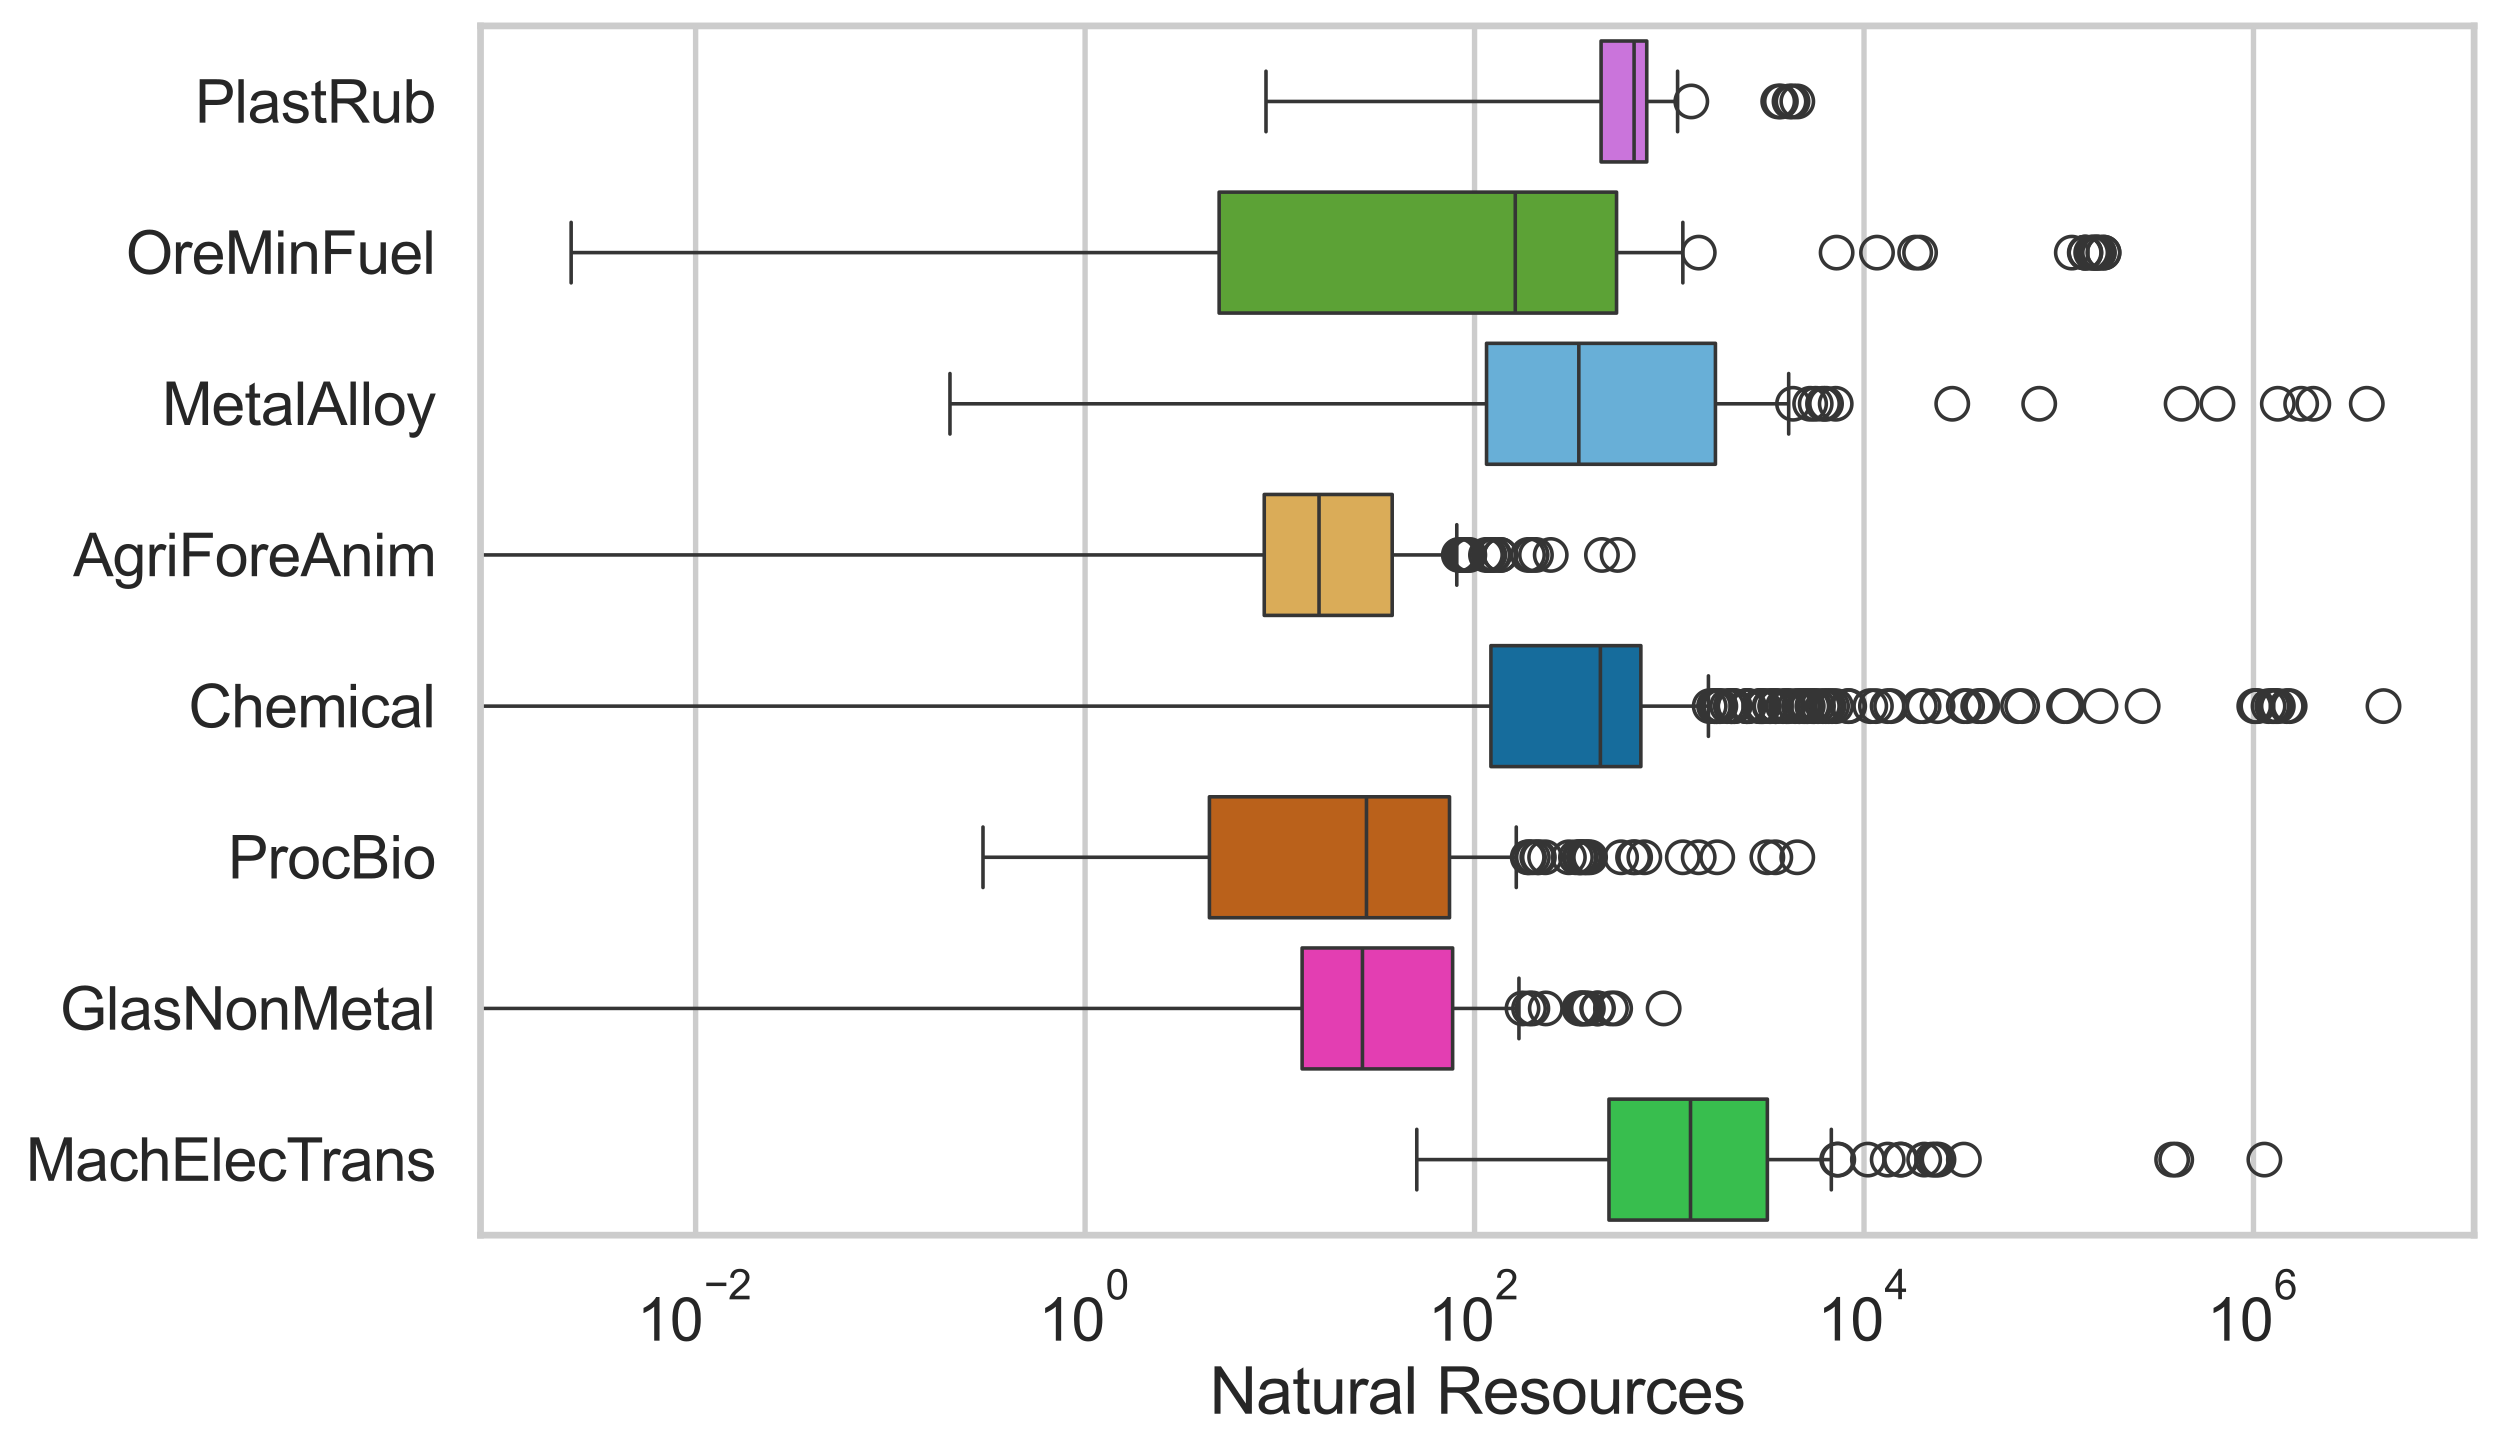 <?xml version="1.0" encoding="utf-8" standalone="no"?>
<!DOCTYPE svg PUBLIC "-//W3C//DTD SVG 1.1//EN"
  "http://www.w3.org/Graphics/SVG/1.1/DTD/svg11.dtd">
<svg xmlns:xlink="http://www.w3.org/1999/xlink" width="695.577pt" height="404.121pt" viewBox="0 0 695.577 404.121" xmlns="http://www.w3.org/2000/svg" version="1.1">
 <defs>
  <style type="text/css">*{stroke-linejoin: round; stroke-linecap: butt}</style>
 </defs>
 <g id="figure_1">
  <g id="patch_1">
   <path d="M 0 404.121 
L 695.577 404.121 
L 695.577 0 
L 0 0 
z
" style="fill: #ffffff"/>
  </g>
  <g id="axes_1">
   <g id="patch_2">
    <path d="M 133.697 343.665 
L 688.377 343.665 
L 688.377 7.2 
L 133.697 7.2 
z
" style="fill: #ffffff"/>
   </g>
   <g id="matplotlib.axis_1">
    <g id="xtick_1">
     <g id="line2d_1">
      <path d="M 193.541 343.665 
L 193.541 7.2 
" clip-path="url(#pa6a9be8454)" style="fill: none; stroke: #cccccc; stroke-width: 1.5; stroke-linecap: round"/>
     </g>
     <g id="text_1">
      <!-- $\mathdefault{10^{-2}}$ -->
      <g style="fill: #262626" transform="translate(177.206 373.18) scale(0.165 -0.165)">
       <defs>
        <path id="ArialMT-31" d="M 2384 0 
L 1822 0 
L 1822 3584 
Q 1619 3391 1289 3197 
Q 959 3003 697 2906 
L 697 3450 
Q 1169 3672 1522 3987 
Q 1875 4303 2022 4600 
L 2384 4600 
L 2384 0 
z
" transform="scale(0.016)"/>
        <path id="ArialMT-30" d="M 266 2259 
Q 266 3072 433 3567 
Q 600 4063 929 4331 
Q 1259 4600 1759 4600 
Q 2128 4600 2406 4451 
Q 2684 4303 2865 4023 
Q 3047 3744 3150 3342 
Q 3253 2941 3253 2259 
Q 3253 1453 3087 958 
Q 2922 463 2592 192 
Q 2263 -78 1759 -78 
Q 1097 -78 719 397 
Q 266 969 266 2259 
z
M 844 2259 
Q 844 1131 1108 757 
Q 1372 384 1759 384 
Q 2147 384 2411 759 
Q 2675 1134 2675 2259 
Q 2675 3391 2411 3762 
Q 2147 4134 1753 4134 
Q 1366 4134 1134 3806 
Q 844 3388 844 2259 
z
" transform="scale(0.016)"/>
        <path id="ArialMT-2212" d="M 3381 1997 
L 356 1997 
L 356 2522 
L 3381 2522 
L 3381 1997 
z
" transform="scale(0.016)"/>
        <path id="ArialMT-32" d="M 3222 541 
L 3222 0 
L 194 0 
Q 188 203 259 391 
Q 375 700 629 1000 
Q 884 1300 1366 1694 
Q 2113 2306 2375 2664 
Q 2638 3022 2638 3341 
Q 2638 3675 2398 3904 
Q 2159 4134 1775 4134 
Q 1369 4134 1125 3890 
Q 881 3647 878 3216 
L 300 3275 
Q 359 3922 746 4261 
Q 1134 4600 1788 4600 
Q 2447 4600 2831 4234 
Q 3216 3869 3216 3328 
Q 3216 3053 3103 2787 
Q 2991 2522 2730 2228 
Q 2469 1934 1863 1422 
Q 1356 997 1212 845 
Q 1069 694 975 541 
L 3222 541 
z
" transform="scale(0.016)"/>
       </defs>
       <use xlink:href="#ArialMT-31" transform="translate(0 0.994)"/>
       <use xlink:href="#ArialMT-30" transform="translate(55.615 0.994)"/>
       <use xlink:href="#ArialMT-2212" transform="translate(112.973 70.688) scale(0.7)"/>
       <use xlink:href="#ArialMT-32" transform="translate(153.852 70.688) scale(0.7)"/>
      </g>
     </g>
    </g>
    <g id="xtick_2">
     <g id="line2d_2">
      <path d="M 301.904 343.665 
L 301.904 7.2 
" clip-path="url(#pa6a9be8454)" style="fill: none; stroke: #cccccc; stroke-width: 1.5; stroke-linecap: round"/>
     </g>
     <g id="text_2">
      <!-- $\mathdefault{10^{0}}$ -->
      <g style="fill: #262626" transform="translate(288.951 373.18) scale(0.165 -0.165)">
       <use xlink:href="#ArialMT-31" transform="translate(0 0.994)"/>
       <use xlink:href="#ArialMT-30" transform="translate(55.615 0.994)"/>
       <use xlink:href="#ArialMT-30" transform="translate(112.973 70.688) scale(0.7)"/>
      </g>
     </g>
    </g>
    <g id="xtick_3">
     <g id="line2d_3">
      <path d="M 410.266 343.665 
L 410.266 7.2 
" clip-path="url(#pa6a9be8454)" style="fill: none; stroke: #cccccc; stroke-width: 1.5; stroke-linecap: round"/>
     </g>
     <g id="text_3">
      <!-- $\mathdefault{10^{2}}$ -->
      <g style="fill: #262626" transform="translate(397.313 373.18) scale(0.165 -0.165)">
       <use xlink:href="#ArialMT-31" transform="translate(0 0.994)"/>
       <use xlink:href="#ArialMT-30" transform="translate(55.615 0.994)"/>
       <use xlink:href="#ArialMT-32" transform="translate(112.973 70.688) scale(0.7)"/>
      </g>
     </g>
    </g>
    <g id="xtick_4">
     <g id="line2d_4">
      <path d="M 518.628 343.665 
L 518.628 7.2 
" clip-path="url(#pa6a9be8454)" style="fill: none; stroke: #cccccc; stroke-width: 1.5; stroke-linecap: round"/>
     </g>
     <g id="text_4">
      <!-- $\mathdefault{10^{4}}$ -->
      <g style="fill: #262626" transform="translate(505.675 373.015) scale(0.165 -0.165)">
       <defs>
        <path id="ArialMT-34" d="M 2069 0 
L 2069 1097 
L 81 1097 
L 81 1613 
L 2172 4581 
L 2631 4581 
L 2631 1613 
L 3250 1613 
L 3250 1097 
L 2631 1097 
L 2631 0 
L 2069 0 
z
M 2069 1613 
L 2069 3678 
L 634 1613 
L 2069 1613 
z
" transform="scale(0.016)"/>
       </defs>
       <use xlink:href="#ArialMT-31" transform="translate(0 0.202)"/>
       <use xlink:href="#ArialMT-30" transform="translate(55.615 0.202)"/>
       <use xlink:href="#ArialMT-34" transform="translate(112.973 69.895) scale(0.7)"/>
      </g>
     </g>
    </g>
    <g id="xtick_5">
     <g id="line2d_5">
      <path d="M 626.99 343.665 
L 626.99 7.2 
" clip-path="url(#pa6a9be8454)" style="fill: none; stroke: #cccccc; stroke-width: 1.5; stroke-linecap: round"/>
     </g>
     <g id="text_5">
      <!-- $\mathdefault{10^{6}}$ -->
      <g style="fill: #262626" transform="translate(614.038 373.18) scale(0.165 -0.165)">
       <defs>
        <path id="ArialMT-36" d="M 3184 3459 
L 2625 3416 
Q 2550 3747 2413 3897 
Q 2184 4138 1850 4138 
Q 1581 4138 1378 3988 
Q 1113 3794 959 3422 
Q 806 3050 800 2363 
Q 1003 2672 1297 2822 
Q 1591 2972 1913 2972 
Q 2475 2972 2870 2558 
Q 3266 2144 3266 1488 
Q 3266 1056 3080 686 
Q 2894 316 2569 119 
Q 2244 -78 1831 -78 
Q 1128 -78 684 439 
Q 241 956 241 2144 
Q 241 3472 731 4075 
Q 1159 4600 1884 4600 
Q 2425 4600 2770 4297 
Q 3116 3994 3184 3459 
z
M 888 1484 
Q 888 1194 1011 928 
Q 1134 663 1356 523 
Q 1578 384 1822 384 
Q 2178 384 2434 671 
Q 2691 959 2691 1453 
Q 2691 1928 2437 2201 
Q 2184 2475 1800 2475 
Q 1419 2475 1153 2201 
Q 888 1928 888 1484 
z
" transform="scale(0.016)"/>
       </defs>
       <use xlink:href="#ArialMT-31" transform="translate(0 0.994)"/>
       <use xlink:href="#ArialMT-30" transform="translate(55.615 0.994)"/>
       <use xlink:href="#ArialMT-36" transform="translate(112.973 70.688) scale(0.7)"/>
      </g>
     </g>
    </g>
    <g id="text_6">
     <!-- Natural Resources -->
     <g style="fill: #262626" transform="translate(336.51 393.344) scale(0.18 -0.18)">
      <defs>
       <path id="ArialMT-4e" d="M 488 0 
L 488 4581 
L 1109 4581 
L 3516 984 
L 3516 4581 
L 4097 4581 
L 4097 0 
L 3475 0 
L 1069 3600 
L 1069 0 
L 488 0 
z
" transform="scale(0.016)"/>
       <path id="ArialMT-61" d="M 2588 409 
Q 2275 144 1986 34 
Q 1697 -75 1366 -75 
Q 819 -75 525 192 
Q 231 459 231 875 
Q 231 1119 342 1320 
Q 453 1522 633 1644 
Q 813 1766 1038 1828 
Q 1203 1872 1538 1913 
Q 2219 1994 2541 2106 
Q 2544 2222 2544 2253 
Q 2544 2597 2384 2738 
Q 2169 2928 1744 2928 
Q 1347 2928 1158 2789 
Q 969 2650 878 2297 
L 328 2372 
Q 403 2725 575 2942 
Q 747 3159 1072 3276 
Q 1397 3394 1825 3394 
Q 2250 3394 2515 3294 
Q 2781 3194 2906 3042 
Q 3031 2891 3081 2659 
Q 3109 2516 3109 2141 
L 3109 1391 
Q 3109 606 3145 398 
Q 3181 191 3288 0 
L 2700 0 
Q 2613 175 2588 409 
z
M 2541 1666 
Q 2234 1541 1622 1453 
Q 1275 1403 1131 1340 
Q 988 1278 909 1158 
Q 831 1038 831 891 
Q 831 666 1001 516 
Q 1172 366 1500 366 
Q 1825 366 2078 508 
Q 2331 650 2450 897 
Q 2541 1088 2541 1459 
L 2541 1666 
z
" transform="scale(0.016)"/>
       <path id="ArialMT-74" d="M 1650 503 
L 1731 6 
Q 1494 -44 1306 -44 
Q 1000 -44 831 53 
Q 663 150 594 308 
Q 525 466 525 972 
L 525 2881 
L 113 2881 
L 113 3319 
L 525 3319 
L 525 4141 
L 1084 4478 
L 1084 3319 
L 1650 3319 
L 1650 2881 
L 1084 2881 
L 1084 941 
Q 1084 700 1114 631 
Q 1144 563 1211 522 
Q 1278 481 1403 481 
Q 1497 481 1650 503 
z
" transform="scale(0.016)"/>
       <path id="ArialMT-75" d="M 2597 0 
L 2597 488 
Q 2209 -75 1544 -75 
Q 1250 -75 995 37 
Q 741 150 617 320 
Q 494 491 444 738 
Q 409 903 409 1263 
L 409 3319 
L 972 3319 
L 972 1478 
Q 972 1038 1006 884 
Q 1059 663 1231 536 
Q 1403 409 1656 409 
Q 1909 409 2131 539 
Q 2353 669 2445 892 
Q 2538 1116 2538 1541 
L 2538 3319 
L 3100 3319 
L 3100 0 
L 2597 0 
z
" transform="scale(0.016)"/>
       <path id="ArialMT-72" d="M 416 0 
L 416 3319 
L 922 3319 
L 922 2816 
Q 1116 3169 1280 3281 
Q 1444 3394 1641 3394 
Q 1925 3394 2219 3213 
L 2025 2691 
Q 1819 2813 1613 2813 
Q 1428 2813 1281 2702 
Q 1134 2591 1072 2394 
Q 978 2094 978 1738 
L 978 0 
L 416 0 
z
" transform="scale(0.016)"/>
       <path id="ArialMT-6c" d="M 409 0 
L 409 4581 
L 972 4581 
L 972 0 
L 409 0 
z
" transform="scale(0.016)"/>
       <path id="ArialMT-20" transform="scale(0.016)"/>
       <path id="ArialMT-52" d="M 503 0 
L 503 4581 
L 2534 4581 
Q 3147 4581 3465 4457 
Q 3784 4334 3975 4021 
Q 4166 3709 4166 3331 
Q 4166 2844 3850 2509 
Q 3534 2175 2875 2084 
Q 3116 1969 3241 1856 
Q 3506 1613 3744 1247 
L 4541 0 
L 3778 0 
L 3172 953 
Q 2906 1366 2734 1584 
Q 2563 1803 2427 1890 
Q 2291 1978 2150 2013 
Q 2047 2034 1813 2034 
L 1109 2034 
L 1109 0 
L 503 0 
z
M 1109 2559 
L 2413 2559 
Q 2828 2559 3062 2645 
Q 3297 2731 3419 2920 
Q 3541 3109 3541 3331 
Q 3541 3656 3305 3865 
Q 3069 4075 2559 4075 
L 1109 4075 
L 1109 2559 
z
" transform="scale(0.016)"/>
       <path id="ArialMT-65" d="M 2694 1069 
L 3275 997 
Q 3138 488 2766 206 
Q 2394 -75 1816 -75 
Q 1088 -75 661 373 
Q 234 822 234 1631 
Q 234 2469 665 2931 
Q 1097 3394 1784 3394 
Q 2450 3394 2872 2941 
Q 3294 2488 3294 1666 
Q 3294 1616 3291 1516 
L 816 1516 
Q 847 969 1125 678 
Q 1403 388 1819 388 
Q 2128 388 2347 550 
Q 2566 713 2694 1069 
z
M 847 1978 
L 2700 1978 
Q 2663 2397 2488 2606 
Q 2219 2931 1791 2931 
Q 1403 2931 1139 2672 
Q 875 2413 847 1978 
z
" transform="scale(0.016)"/>
       <path id="ArialMT-73" d="M 197 991 
L 753 1078 
Q 800 744 1014 566 
Q 1228 388 1613 388 
Q 2000 388 2187 545 
Q 2375 703 2375 916 
Q 2375 1106 2209 1216 
Q 2094 1291 1634 1406 
Q 1016 1563 777 1677 
Q 538 1791 414 1992 
Q 291 2194 291 2438 
Q 291 2659 392 2848 
Q 494 3038 669 3163 
Q 800 3259 1026 3326 
Q 1253 3394 1513 3394 
Q 1903 3394 2198 3281 
Q 2494 3169 2634 2976 
Q 2775 2784 2828 2463 
L 2278 2388 
Q 2241 2644 2061 2787 
Q 1881 2931 1553 2931 
Q 1166 2931 1000 2803 
Q 834 2675 834 2503 
Q 834 2394 903 2306 
Q 972 2216 1119 2156 
Q 1203 2125 1616 2013 
Q 2213 1853 2448 1751 
Q 2684 1650 2818 1456 
Q 2953 1263 2953 975 
Q 2953 694 2789 445 
Q 2625 197 2315 61 
Q 2006 -75 1616 -75 
Q 969 -75 630 194 
Q 291 463 197 991 
z
" transform="scale(0.016)"/>
       <path id="ArialMT-6f" d="M 213 1659 
Q 213 2581 725 3025 
Q 1153 3394 1769 3394 
Q 2453 3394 2887 2945 
Q 3322 2497 3322 1706 
Q 3322 1066 3130 698 
Q 2938 331 2570 128 
Q 2203 -75 1769 -75 
Q 1072 -75 642 372 
Q 213 819 213 1659 
z
M 791 1659 
Q 791 1022 1069 705 
Q 1347 388 1769 388 
Q 2188 388 2466 706 
Q 2744 1025 2744 1678 
Q 2744 2294 2464 2611 
Q 2184 2928 1769 2928 
Q 1347 2928 1069 2612 
Q 791 2297 791 1659 
z
" transform="scale(0.016)"/>
       <path id="ArialMT-63" d="M 2588 1216 
L 3141 1144 
Q 3050 572 2676 248 
Q 2303 -75 1759 -75 
Q 1078 -75 664 370 
Q 250 816 250 1647 
Q 250 2184 428 2587 
Q 606 2991 970 3192 
Q 1334 3394 1763 3394 
Q 2303 3394 2647 3120 
Q 2991 2847 3088 2344 
L 2541 2259 
Q 2463 2594 2264 2762 
Q 2066 2931 1784 2931 
Q 1359 2931 1093 2626 
Q 828 2322 828 1663 
Q 828 994 1084 691 
Q 1341 388 1753 388 
Q 2084 388 2306 591 
Q 2528 794 2588 1216 
z
" transform="scale(0.016)"/>
      </defs>
      <use xlink:href="#ArialMT-4e"/>
      <use xlink:href="#ArialMT-61" transform="translate(72.217 0)"/>
      <use xlink:href="#ArialMT-74" transform="translate(127.832 0)"/>
      <use xlink:href="#ArialMT-75" transform="translate(155.615 0)"/>
      <use xlink:href="#ArialMT-72" transform="translate(211.23 0)"/>
      <use xlink:href="#ArialMT-61" transform="translate(244.531 0)"/>
      <use xlink:href="#ArialMT-6c" transform="translate(300.146 0)"/>
      <use xlink:href="#ArialMT-20" transform="translate(322.363 0)"/>
      <use xlink:href="#ArialMT-52" transform="translate(350.146 0)"/>
      <use xlink:href="#ArialMT-65" transform="translate(422.363 0)"/>
      <use xlink:href="#ArialMT-73" transform="translate(477.979 0)"/>
      <use xlink:href="#ArialMT-6f" transform="translate(527.979 0)"/>
      <use xlink:href="#ArialMT-75" transform="translate(583.594 0)"/>
      <use xlink:href="#ArialMT-72" transform="translate(639.209 0)"/>
      <use xlink:href="#ArialMT-63" transform="translate(672.51 0)"/>
      <use xlink:href="#ArialMT-65" transform="translate(722.51 0)"/>
      <use xlink:href="#ArialMT-73" transform="translate(778.125 0)"/>
     </g>
    </g>
   </g>
   <g id="matplotlib.axis_2">
    <g id="ytick_1">
     <g id="text_7">
      <!-- PlastRub -->
      <g style="fill: #262626" transform="translate(54.248 34.134) scale(0.165 -0.165)">
       <defs>
        <path id="ArialMT-50" d="M 494 0 
L 494 4581 
L 2222 4581 
Q 2678 4581 2919 4538 
Q 3256 4481 3484 4323 
Q 3713 4166 3852 3881 
Q 3991 3597 3991 3256 
Q 3991 2672 3619 2267 
Q 3247 1863 2275 1863 
L 1100 1863 
L 1100 0 
L 494 0 
z
M 1100 2403 
L 2284 2403 
Q 2872 2403 3119 2622 
Q 3366 2841 3366 3238 
Q 3366 3525 3220 3729 
Q 3075 3934 2838 4000 
Q 2684 4041 2272 4041 
L 1100 4041 
L 1100 2403 
z
" transform="scale(0.016)"/>
        <path id="ArialMT-62" d="M 941 0 
L 419 0 
L 419 4581 
L 981 4581 
L 981 2947 
Q 1338 3394 1891 3394 
Q 2197 3394 2470 3270 
Q 2744 3147 2920 2923 
Q 3097 2700 3197 2384 
Q 3297 2069 3297 1709 
Q 3297 856 2875 390 
Q 2453 -75 1863 -75 
Q 1275 -75 941 416 
L 941 0 
z
M 934 1684 
Q 934 1088 1097 822 
Q 1363 388 1816 388 
Q 2184 388 2453 708 
Q 2722 1028 2722 1663 
Q 2722 2313 2464 2622 
Q 2206 2931 1841 2931 
Q 1472 2931 1203 2611 
Q 934 2291 934 1684 
z
" transform="scale(0.016)"/>
       </defs>
       <use xlink:href="#ArialMT-50"/>
       <use xlink:href="#ArialMT-6c" transform="translate(66.699 0)"/>
       <use xlink:href="#ArialMT-61" transform="translate(88.916 0)"/>
       <use xlink:href="#ArialMT-73" transform="translate(144.531 0)"/>
       <use xlink:href="#ArialMT-74" transform="translate(194.531 0)"/>
       <use xlink:href="#ArialMT-52" transform="translate(222.314 0)"/>
       <use xlink:href="#ArialMT-75" transform="translate(294.531 0)"/>
       <use xlink:href="#ArialMT-62" transform="translate(350.146 0)"/>
      </g>
     </g>
    </g>
    <g id="ytick_2">
     <g id="text_8">
      <!-- OreMinFuel -->
      <g style="fill: #262626" transform="translate(35.013 76.192) scale(0.165 -0.165)">
       <defs>
        <path id="ArialMT-4f" d="M 309 2231 
Q 309 3372 921 4017 
Q 1534 4663 2503 4663 
Q 3138 4663 3647 4359 
Q 4156 4056 4423 3514 
Q 4691 2972 4691 2284 
Q 4691 1588 4409 1038 
Q 4128 488 3612 205 
Q 3097 -78 2500 -78 
Q 1853 -78 1343 234 
Q 834 547 571 1087 
Q 309 1628 309 2231 
z
M 934 2222 
Q 934 1394 1379 917 
Q 1825 441 2497 441 
Q 3181 441 3623 922 
Q 4066 1403 4066 2288 
Q 4066 2847 3877 3264 
Q 3688 3681 3323 3911 
Q 2959 4141 2506 4141 
Q 1863 4141 1398 3698 
Q 934 3256 934 2222 
z
" transform="scale(0.016)"/>
        <path id="ArialMT-4d" d="M 475 0 
L 475 4581 
L 1388 4581 
L 2472 1338 
Q 2622 884 2691 659 
Q 2769 909 2934 1394 
L 4031 4581 
L 4847 4581 
L 4847 0 
L 4263 0 
L 4263 3834 
L 2931 0 
L 2384 0 
L 1059 3900 
L 1059 0 
L 475 0 
z
" transform="scale(0.016)"/>
        <path id="ArialMT-69" d="M 425 3934 
L 425 4581 
L 988 4581 
L 988 3934 
L 425 3934 
z
M 425 0 
L 425 3319 
L 988 3319 
L 988 0 
L 425 0 
z
" transform="scale(0.016)"/>
        <path id="ArialMT-6e" d="M 422 0 
L 422 3319 
L 928 3319 
L 928 2847 
Q 1294 3394 1984 3394 
Q 2284 3394 2536 3286 
Q 2788 3178 2913 3003 
Q 3038 2828 3088 2588 
Q 3119 2431 3119 2041 
L 3119 0 
L 2556 0 
L 2556 2019 
Q 2556 2363 2490 2533 
Q 2425 2703 2258 2804 
Q 2091 2906 1866 2906 
Q 1506 2906 1245 2678 
Q 984 2450 984 1813 
L 984 0 
L 422 0 
z
" transform="scale(0.016)"/>
        <path id="ArialMT-46" d="M 525 0 
L 525 4581 
L 3616 4581 
L 3616 4041 
L 1131 4041 
L 1131 2622 
L 3281 2622 
L 3281 2081 
L 1131 2081 
L 1131 0 
L 525 0 
z
" transform="scale(0.016)"/>
       </defs>
       <use xlink:href="#ArialMT-4f"/>
       <use xlink:href="#ArialMT-72" transform="translate(77.783 0)"/>
       <use xlink:href="#ArialMT-65" transform="translate(111.084 0)"/>
       <use xlink:href="#ArialMT-4d" transform="translate(166.699 0)"/>
       <use xlink:href="#ArialMT-69" transform="translate(250 0)"/>
       <use xlink:href="#ArialMT-6e" transform="translate(272.217 0)"/>
       <use xlink:href="#ArialMT-46" transform="translate(327.832 0)"/>
       <use xlink:href="#ArialMT-75" transform="translate(388.916 0)"/>
       <use xlink:href="#ArialMT-65" transform="translate(444.531 0)"/>
       <use xlink:href="#ArialMT-6c" transform="translate(500.146 0)"/>
      </g>
     </g>
    </g>
    <g id="ytick_3">
     <g id="text_9">
      <!-- MetalAlloy -->
      <g style="fill: #262626" transform="translate(45.088 118.25) scale(0.165 -0.165)">
       <defs>
        <path id="ArialMT-41" d="M -9 0 
L 1750 4581 
L 2403 4581 
L 4278 0 
L 3588 0 
L 3053 1388 
L 1138 1388 
L 634 0 
L -9 0 
z
M 1313 1881 
L 2866 1881 
L 2388 3150 
Q 2169 3728 2063 4100 
Q 1975 3659 1816 3225 
L 1313 1881 
z
" transform="scale(0.016)"/>
        <path id="ArialMT-79" d="M 397 -1278 
L 334 -750 
Q 519 -800 656 -800 
Q 844 -800 956 -737 
Q 1069 -675 1141 -563 
Q 1194 -478 1313 -144 
Q 1328 -97 1363 -6 
L 103 3319 
L 709 3319 
L 1400 1397 
Q 1534 1031 1641 628 
Q 1738 1016 1872 1384 
L 2581 3319 
L 3144 3319 
L 1881 -56 
Q 1678 -603 1566 -809 
Q 1416 -1088 1222 -1217 
Q 1028 -1347 759 -1347 
Q 597 -1347 397 -1278 
z
" transform="scale(0.016)"/>
       </defs>
       <use xlink:href="#ArialMT-4d"/>
       <use xlink:href="#ArialMT-65" transform="translate(83.301 0)"/>
       <use xlink:href="#ArialMT-74" transform="translate(138.916 0)"/>
       <use xlink:href="#ArialMT-61" transform="translate(166.699 0)"/>
       <use xlink:href="#ArialMT-6c" transform="translate(222.314 0)"/>
       <use xlink:href="#ArialMT-41" transform="translate(244.531 0)"/>
       <use xlink:href="#ArialMT-6c" transform="translate(311.23 0)"/>
       <use xlink:href="#ArialMT-6c" transform="translate(333.447 0)"/>
       <use xlink:href="#ArialMT-6f" transform="translate(355.664 0)"/>
       <use xlink:href="#ArialMT-79" transform="translate(411.279 0)"/>
      </g>
     </g>
    </g>
    <g id="ytick_4">
     <g id="text_10">
      <!-- AgriForeAnim -->
      <g style="fill: #262626" transform="translate(20.341 160.308) scale(0.165 -0.165)">
       <defs>
        <path id="ArialMT-67" d="M 319 -275 
L 866 -356 
Q 900 -609 1056 -725 
Q 1266 -881 1628 -881 
Q 2019 -881 2231 -725 
Q 2444 -569 2519 -288 
Q 2563 -116 2559 434 
Q 2191 0 1641 0 
Q 956 0 581 494 
Q 206 988 206 1678 
Q 206 2153 378 2554 
Q 550 2956 876 3175 
Q 1203 3394 1644 3394 
Q 2231 3394 2613 2919 
L 2613 3319 
L 3131 3319 
L 3131 450 
Q 3131 -325 2973 -648 
Q 2816 -972 2473 -1159 
Q 2131 -1347 1631 -1347 
Q 1038 -1347 672 -1080 
Q 306 -813 319 -275 
z
M 784 1719 
Q 784 1066 1043 766 
Q 1303 466 1694 466 
Q 2081 466 2343 764 
Q 2606 1063 2606 1700 
Q 2606 2309 2336 2618 
Q 2066 2928 1684 2928 
Q 1309 2928 1046 2623 
Q 784 2319 784 1719 
z
" transform="scale(0.016)"/>
        <path id="ArialMT-6d" d="M 422 0 
L 422 3319 
L 925 3319 
L 925 2853 
Q 1081 3097 1340 3245 
Q 1600 3394 1931 3394 
Q 2300 3394 2536 3241 
Q 2772 3088 2869 2813 
Q 3263 3394 3894 3394 
Q 4388 3394 4653 3120 
Q 4919 2847 4919 2278 
L 4919 0 
L 4359 0 
L 4359 2091 
Q 4359 2428 4304 2576 
Q 4250 2725 4106 2815 
Q 3963 2906 3769 2906 
Q 3419 2906 3187 2673 
Q 2956 2441 2956 1928 
L 2956 0 
L 2394 0 
L 2394 2156 
Q 2394 2531 2256 2718 
Q 2119 2906 1806 2906 
Q 1569 2906 1367 2781 
Q 1166 2656 1075 2415 
Q 984 2175 984 1722 
L 984 0 
L 422 0 
z
" transform="scale(0.016)"/>
       </defs>
       <use xlink:href="#ArialMT-41"/>
       <use xlink:href="#ArialMT-67" transform="translate(66.699 0)"/>
       <use xlink:href="#ArialMT-72" transform="translate(122.314 0)"/>
       <use xlink:href="#ArialMT-69" transform="translate(155.615 0)"/>
       <use xlink:href="#ArialMT-46" transform="translate(177.832 0)"/>
       <use xlink:href="#ArialMT-6f" transform="translate(238.916 0)"/>
       <use xlink:href="#ArialMT-72" transform="translate(294.531 0)"/>
       <use xlink:href="#ArialMT-65" transform="translate(327.832 0)"/>
       <use xlink:href="#ArialMT-41" transform="translate(383.447 0)"/>
       <use xlink:href="#ArialMT-6e" transform="translate(450.146 0)"/>
       <use xlink:href="#ArialMT-69" transform="translate(505.762 0)"/>
       <use xlink:href="#ArialMT-6d" transform="translate(527.979 0)"/>
      </g>
     </g>
    </g>
    <g id="ytick_5">
     <g id="text_11">
      <!-- Chemical -->
      <g style="fill: #262626" transform="translate(52.428 202.366) scale(0.165 -0.165)">
       <defs>
        <path id="ArialMT-43" d="M 3763 1606 
L 4369 1453 
Q 4178 706 3683 314 
Q 3188 -78 2472 -78 
Q 1731 -78 1267 223 
Q 803 525 561 1097 
Q 319 1669 319 2325 
Q 319 3041 592 3573 
Q 866 4106 1370 4382 
Q 1875 4659 2481 4659 
Q 3169 4659 3637 4309 
Q 4106 3959 4291 3325 
L 3694 3184 
Q 3534 3684 3231 3912 
Q 2928 4141 2469 4141 
Q 1941 4141 1586 3887 
Q 1231 3634 1087 3207 
Q 944 2781 944 2328 
Q 944 1744 1114 1308 
Q 1284 872 1643 656 
Q 2003 441 2422 441 
Q 2931 441 3284 734 
Q 3638 1028 3763 1606 
z
" transform="scale(0.016)"/>
        <path id="ArialMT-68" d="M 422 0 
L 422 4581 
L 984 4581 
L 984 2938 
Q 1378 3394 1978 3394 
Q 2347 3394 2619 3248 
Q 2891 3103 3008 2847 
Q 3125 2591 3125 2103 
L 3125 0 
L 2563 0 
L 2563 2103 
Q 2563 2525 2380 2717 
Q 2197 2909 1863 2909 
Q 1613 2909 1392 2779 
Q 1172 2650 1078 2428 
Q 984 2206 984 1816 
L 984 0 
L 422 0 
z
" transform="scale(0.016)"/>
       </defs>
       <use xlink:href="#ArialMT-43"/>
       <use xlink:href="#ArialMT-68" transform="translate(72.217 0)"/>
       <use xlink:href="#ArialMT-65" transform="translate(127.832 0)"/>
       <use xlink:href="#ArialMT-6d" transform="translate(183.447 0)"/>
       <use xlink:href="#ArialMT-69" transform="translate(266.748 0)"/>
       <use xlink:href="#ArialMT-63" transform="translate(288.965 0)"/>
       <use xlink:href="#ArialMT-61" transform="translate(338.965 0)"/>
       <use xlink:href="#ArialMT-6c" transform="translate(394.58 0)"/>
      </g>
     </g>
    </g>
    <g id="ytick_6">
     <g id="text_12">
      <!-- ProcBio -->
      <g style="fill: #262626" transform="translate(63.424 244.425) scale(0.165 -0.165)">
       <defs>
        <path id="ArialMT-42" d="M 469 0 
L 469 4581 
L 2188 4581 
Q 2713 4581 3030 4442 
Q 3347 4303 3526 4014 
Q 3706 3725 3706 3409 
Q 3706 3116 3547 2856 
Q 3388 2597 3066 2438 
Q 3481 2316 3704 2022 
Q 3928 1728 3928 1328 
Q 3928 1006 3792 729 
Q 3656 453 3456 303 
Q 3256 153 2954 76 
Q 2653 0 2216 0 
L 469 0 
z
M 1075 2656 
L 2066 2656 
Q 2469 2656 2644 2709 
Q 2875 2778 2992 2937 
Q 3109 3097 3109 3338 
Q 3109 3566 3000 3739 
Q 2891 3913 2687 3977 
Q 2484 4041 1991 4041 
L 1075 4041 
L 1075 2656 
z
M 1075 541 
L 2216 541 
Q 2509 541 2628 563 
Q 2838 600 2978 687 
Q 3119 775 3209 942 
Q 3300 1109 3300 1328 
Q 3300 1584 3169 1773 
Q 3038 1963 2805 2039 
Q 2572 2116 2134 2116 
L 1075 2116 
L 1075 541 
z
" transform="scale(0.016)"/>
       </defs>
       <use xlink:href="#ArialMT-50"/>
       <use xlink:href="#ArialMT-72" transform="translate(66.699 0)"/>
       <use xlink:href="#ArialMT-6f" transform="translate(100 0)"/>
       <use xlink:href="#ArialMT-63" transform="translate(155.615 0)"/>
       <use xlink:href="#ArialMT-42" transform="translate(205.615 0)"/>
       <use xlink:href="#ArialMT-69" transform="translate(272.314 0)"/>
       <use xlink:href="#ArialMT-6f" transform="translate(294.531 0)"/>
      </g>
     </g>
    </g>
    <g id="ytick_7">
     <g id="text_13">
      <!-- GlasNonMetal -->
      <g style="fill: #262626" transform="translate(16.659 286.483) scale(0.165 -0.165)">
       <defs>
        <path id="ArialMT-47" d="M 2638 1797 
L 2638 2334 
L 4578 2338 
L 4578 638 
Q 4131 281 3656 101 
Q 3181 -78 2681 -78 
Q 2006 -78 1454 211 
Q 903 500 622 1047 
Q 341 1594 341 2269 
Q 341 2938 620 3517 
Q 900 4097 1425 4378 
Q 1950 4659 2634 4659 
Q 3131 4659 3532 4498 
Q 3934 4338 4162 4050 
Q 4391 3763 4509 3300 
L 3963 3150 
Q 3859 3500 3706 3700 
Q 3553 3900 3268 4020 
Q 2984 4141 2638 4141 
Q 2222 4141 1919 4014 
Q 1616 3888 1430 3681 
Q 1244 3475 1141 3228 
Q 966 2803 966 2306 
Q 966 1694 1177 1281 
Q 1388 869 1791 669 
Q 2194 469 2647 469 
Q 3041 469 3416 620 
Q 3791 772 3984 944 
L 3984 1797 
L 2638 1797 
z
" transform="scale(0.016)"/>
       </defs>
       <use xlink:href="#ArialMT-47"/>
       <use xlink:href="#ArialMT-6c" transform="translate(77.783 0)"/>
       <use xlink:href="#ArialMT-61" transform="translate(100 0)"/>
       <use xlink:href="#ArialMT-73" transform="translate(155.615 0)"/>
       <use xlink:href="#ArialMT-4e" transform="translate(205.615 0)"/>
       <use xlink:href="#ArialMT-6f" transform="translate(277.832 0)"/>
       <use xlink:href="#ArialMT-6e" transform="translate(333.447 0)"/>
       <use xlink:href="#ArialMT-4d" transform="translate(389.062 0)"/>
       <use xlink:href="#ArialMT-65" transform="translate(472.363 0)"/>
       <use xlink:href="#ArialMT-74" transform="translate(527.979 0)"/>
       <use xlink:href="#ArialMT-61" transform="translate(555.762 0)"/>
       <use xlink:href="#ArialMT-6c" transform="translate(611.377 0)"/>
      </g>
     </g>
    </g>
    <g id="ytick_8">
     <g id="text_14">
      <!-- MachElecTrans -->
      <g style="fill: #262626" transform="translate(7.2 328.541) scale(0.165 -0.165)">
       <defs>
        <path id="ArialMT-45" d="M 506 0 
L 506 4581 
L 3819 4581 
L 3819 4041 
L 1113 4041 
L 1113 2638 
L 3647 2638 
L 3647 2100 
L 1113 2100 
L 1113 541 
L 3925 541 
L 3925 0 
L 506 0 
z
" transform="scale(0.016)"/>
        <path id="ArialMT-54" d="M 1659 0 
L 1659 4041 
L 150 4041 
L 150 4581 
L 3781 4581 
L 3781 4041 
L 2266 4041 
L 2266 0 
L 1659 0 
z
" transform="scale(0.016)"/>
       </defs>
       <use xlink:href="#ArialMT-4d"/>
       <use xlink:href="#ArialMT-61" transform="translate(83.301 0)"/>
       <use xlink:href="#ArialMT-63" transform="translate(138.916 0)"/>
       <use xlink:href="#ArialMT-68" transform="translate(188.916 0)"/>
       <use xlink:href="#ArialMT-45" transform="translate(244.531 0)"/>
       <use xlink:href="#ArialMT-6c" transform="translate(311.23 0)"/>
       <use xlink:href="#ArialMT-65" transform="translate(333.447 0)"/>
       <use xlink:href="#ArialMT-63" transform="translate(389.062 0)"/>
       <use xlink:href="#ArialMT-54" transform="translate(439.062 0)"/>
       <use xlink:href="#ArialMT-72" transform="translate(496.396 0)"/>
       <use xlink:href="#ArialMT-61" transform="translate(529.697 0)"/>
       <use xlink:href="#ArialMT-6e" transform="translate(585.312 0)"/>
       <use xlink:href="#ArialMT-73" transform="translate(640.928 0)"/>
      </g>
     </g>
    </g>
   </g>
   <g id="patch_3">
    <path d="M 445.472 11.406 
L 445.472 45.052 
L 458.177 45.052 
L 458.177 11.406 
L 445.472 11.406 
z
" clip-path="url(#pa6a9be8454)" style="fill: #ca74db; stroke: #353535; stroke-linejoin: miter"/>
   </g>
   <g id="line2d_6">
    <path d="M 445.472 28.229 
L 352.238 28.229 
" clip-path="url(#pa6a9be8454)" style="fill: none; stroke: #353535"/>
   </g>
   <g id="line2d_7">
    <path d="M 458.177 28.229 
L 466.759 28.229 
" clip-path="url(#pa6a9be8454)" style="fill: none; stroke: #353535"/>
   </g>
   <g id="line2d_8">
    <path d="M 352.238 19.817 
L 352.238 36.641 
" clip-path="url(#pa6a9be8454)" style="fill: none; stroke: #353535; stroke-linecap: round"/>
   </g>
   <g id="line2d_9">
    <path d="M 466.759 19.817 
L 466.759 36.641 
" clip-path="url(#pa6a9be8454)" style="fill: none; stroke: #353535; stroke-linecap: round"/>
   </g>
   <g id="line2d_10">
    <defs>
     <path id="m9a80d7ffb6" d="M 0 4.5 
C 1.193 4.5 2.338 4.026 3.182 3.182 
C 4.026 2.338 4.5 1.193 4.5 0 
C 4.5 -1.193 4.026 -2.338 3.182 -3.182 
C 2.338 -4.026 1.193 -4.5 0 -4.5 
C -1.193 -4.5 -2.338 -4.026 -3.182 -3.182 
C -4.026 -2.338 -4.5 -1.193 -4.5 0 
C -4.5 1.193 -4.026 2.338 -3.182 3.182 
C -2.338 4.026 -1.193 4.5 0 4.5 
z
" style="stroke: #353535"/>
    </defs>
    <g clip-path="url(#pa6a9be8454)">
     <use xlink:href="#m9a80d7ffb6" x="500.067" y="28.229" style="fill-opacity: 0; stroke: #353535"/>
     <use xlink:href="#m9a80d7ffb6" x="497.902" y="28.229" style="fill-opacity: 0; stroke: #353535"/>
     <use xlink:href="#m9a80d7ffb6" x="494.754" y="28.229" style="fill-opacity: 0; stroke: #353535"/>
     <use xlink:href="#m9a80d7ffb6" x="495.503" y="28.229" style="fill-opacity: 0; stroke: #353535"/>
     <use xlink:href="#m9a80d7ffb6" x="498.735" y="28.229" style="fill-opacity: 0; stroke: #353535"/>
     <use xlink:href="#m9a80d7ffb6" x="470.569" y="28.229" style="fill-opacity: 0; stroke: #353535"/>
    </g>
   </g>
   <g id="patch_4">
    <path d="M 339.202 53.464 
L 339.202 87.11 
L 449.773 87.11 
L 449.773 53.464 
L 339.202 53.464 
z
" clip-path="url(#pa6a9be8454)" style="fill: #5ca236; stroke: #353535; stroke-linejoin: miter"/>
   </g>
   <g id="line2d_11">
    <path d="M 339.202 70.287 
L 158.91 70.287 
" clip-path="url(#pa6a9be8454)" style="fill: none; stroke: #353535"/>
   </g>
   <g id="line2d_12">
    <path d="M 449.773 70.287 
L 468.22 70.287 
" clip-path="url(#pa6a9be8454)" style="fill: none; stroke: #353535"/>
   </g>
   <g id="line2d_13">
    <path d="M 158.91 61.875 
L 158.91 78.699 
" clip-path="url(#pa6a9be8454)" style="fill: none; stroke: #353535; stroke-linecap: round"/>
   </g>
   <g id="line2d_14">
    <path d="M 468.22 61.875 
L 468.22 78.699 
" clip-path="url(#pa6a9be8454)" style="fill: none; stroke: #353535; stroke-linecap: round"/>
   </g>
   <g id="line2d_15">
    <g clip-path="url(#pa6a9be8454)">
     <use xlink:href="#m9a80d7ffb6" x="584.003" y="70.287" style="fill-opacity: 0; stroke: #353535"/>
     <use xlink:href="#m9a80d7ffb6" x="534.225" y="70.287" style="fill-opacity: 0; stroke: #353535"/>
     <use xlink:href="#m9a80d7ffb6" x="580.203" y="70.287" style="fill-opacity: 0; stroke: #353535"/>
     <use xlink:href="#m9a80d7ffb6" x="585.273" y="70.287" style="fill-opacity: 0; stroke: #353535"/>
     <use xlink:href="#m9a80d7ffb6" x="472.65" y="70.287" style="fill-opacity: 0; stroke: #353535"/>
     <use xlink:href="#m9a80d7ffb6" x="582.361" y="70.287" style="fill-opacity: 0; stroke: #353535"/>
     <use xlink:href="#m9a80d7ffb6" x="580.224" y="70.287" style="fill-opacity: 0; stroke: #353535"/>
     <use xlink:href="#m9a80d7ffb6" x="583.323" y="70.287" style="fill-opacity: 0; stroke: #353535"/>
     <use xlink:href="#m9a80d7ffb6" x="580.046" y="70.287" style="fill-opacity: 0; stroke: #353535"/>
     <use xlink:href="#m9a80d7ffb6" x="583.323" y="70.287" style="fill-opacity: 0; stroke: #353535"/>
     <use xlink:href="#m9a80d7ffb6" x="583.479" y="70.287" style="fill-opacity: 0; stroke: #353535"/>
     <use xlink:href="#m9a80d7ffb6" x="522.24" y="70.287" style="fill-opacity: 0; stroke: #353535"/>
     <use xlink:href="#m9a80d7ffb6" x="532.866" y="70.287" style="fill-opacity: 0; stroke: #353535"/>
     <use xlink:href="#m9a80d7ffb6" x="511.004" y="70.287" style="fill-opacity: 0; stroke: #353535"/>
     <use xlink:href="#m9a80d7ffb6" x="576.437" y="70.287" style="fill-opacity: 0; stroke: #353535"/>
     <use xlink:href="#m9a80d7ffb6" x="582.509" y="70.287" style="fill-opacity: 0; stroke: #353535"/>
     <use xlink:href="#m9a80d7ffb6" x="581.831" y="70.287" style="fill-opacity: 0; stroke: #353535"/>
     <use xlink:href="#m9a80d7ffb6" x="585.273" y="70.287" style="fill-opacity: 0; stroke: #353535"/>
    </g>
   </g>
   <g id="patch_5">
    <path d="M 413.601 95.522 
L 413.601 129.168 
L 477.284 129.168 
L 477.284 95.522 
L 413.601 95.522 
z
" clip-path="url(#pa6a9be8454)" style="fill: #68afd7; stroke: #353535; stroke-linejoin: miter"/>
   </g>
   <g id="line2d_16">
    <path d="M 413.601 112.345 
L 264.31 112.345 
" clip-path="url(#pa6a9be8454)" style="fill: none; stroke: #353535"/>
   </g>
   <g id="line2d_17">
    <path d="M 477.284 112.345 
L 497.668 112.345 
" clip-path="url(#pa6a9be8454)" style="fill: none; stroke: #353535"/>
   </g>
   <g id="line2d_18">
    <path d="M 264.31 103.934 
L 264.31 120.757 
" clip-path="url(#pa6a9be8454)" style="fill: none; stroke: #353535; stroke-linecap: round"/>
   </g>
   <g id="line2d_19">
    <path d="M 497.668 103.934 
L 497.668 120.757 
" clip-path="url(#pa6a9be8454)" style="fill: none; stroke: #353535; stroke-linecap: round"/>
   </g>
   <g id="line2d_20">
    <g clip-path="url(#pa6a9be8454)">
     <use xlink:href="#m9a80d7ffb6" x="658.515" y="112.345" style="fill-opacity: 0; stroke: #353535"/>
     <use xlink:href="#m9a80d7ffb6" x="643.639" y="112.345" style="fill-opacity: 0; stroke: #353535"/>
     <use xlink:href="#m9a80d7ffb6" x="507.218" y="112.345" style="fill-opacity: 0; stroke: #353535"/>
     <use xlink:href="#m9a80d7ffb6" x="508.055" y="112.345" style="fill-opacity: 0; stroke: #353535"/>
     <use xlink:href="#m9a80d7ffb6" x="567.369" y="112.345" style="fill-opacity: 0; stroke: #353535"/>
     <use xlink:href="#m9a80d7ffb6" x="640.25" y="112.345" style="fill-opacity: 0; stroke: #353535"/>
     <use xlink:href="#m9a80d7ffb6" x="543.174" y="112.345" style="fill-opacity: 0; stroke: #353535"/>
     <use xlink:href="#m9a80d7ffb6" x="510.75" y="112.345" style="fill-opacity: 0; stroke: #353535"/>
     <use xlink:href="#m9a80d7ffb6" x="616.96" y="112.345" style="fill-opacity: 0; stroke: #353535"/>
     <use xlink:href="#m9a80d7ffb6" x="503.638" y="112.345" style="fill-opacity: 0; stroke: #353535"/>
     <use xlink:href="#m9a80d7ffb6" x="505.185" y="112.345" style="fill-opacity: 0; stroke: #353535"/>
     <use xlink:href="#m9a80d7ffb6" x="498.869" y="112.345" style="fill-opacity: 0; stroke: #353535"/>
     <use xlink:href="#m9a80d7ffb6" x="633.757" y="112.345" style="fill-opacity: 0; stroke: #353535"/>
     <use xlink:href="#m9a80d7ffb6" x="606.991" y="112.345" style="fill-opacity: 0; stroke: #353535"/>
    </g>
   </g>
   <g id="patch_6">
    <path d="M 351.754 137.58 
L 351.754 171.226 
L 387.351 171.226 
L 387.351 137.58 
L 351.754 137.58 
z
" clip-path="url(#pa6a9be8454)" style="fill: #daac58; stroke: #353535; stroke-linejoin: miter"/>
   </g>
   <g id="line2d_21">
    <path d="M 351.754 154.403 
L -1 154.403 
" clip-path="url(#pa6a9be8454)" style="fill: none; stroke: #353535"/>
   </g>
   <g id="line2d_22">
    <path d="M 387.351 154.403 
L 405.322 154.403 
" clip-path="url(#pa6a9be8454)" style="fill: none; stroke: #353535"/>
   </g>
   <g id="line2d_23">
    <path clip-path="url(#pa6a9be8454)" style="fill: none; stroke: #353535; stroke-linecap: round"/>
   </g>
   <g id="line2d_24">
    <path d="M 405.322 145.992 
L 405.322 162.815 
" clip-path="url(#pa6a9be8454)" style="fill: none; stroke: #353535; stroke-linecap: round"/>
   </g>
   <g id="line2d_25">
    <g clip-path="url(#pa6a9be8454)">
     <use xlink:href="#m9a80d7ffb6" x="414.246" y="154.403" style="fill-opacity: 0; stroke: #353535"/>
     <use xlink:href="#m9a80d7ffb6" x="408.258" y="154.403" style="fill-opacity: 0; stroke: #353535"/>
     <use xlink:href="#m9a80d7ffb6" x="445.711" y="154.403" style="fill-opacity: 0; stroke: #353535"/>
     <use xlink:href="#m9a80d7ffb6" x="431.458" y="154.403" style="fill-opacity: 0; stroke: #353535"/>
     <use xlink:href="#m9a80d7ffb6" x="414.377" y="154.403" style="fill-opacity: 0; stroke: #353535"/>
     <use xlink:href="#m9a80d7ffb6" x="427.351" y="154.403" style="fill-opacity: 0; stroke: #353535"/>
     <use xlink:href="#m9a80d7ffb6" x="450.077" y="154.403" style="fill-opacity: 0; stroke: #353535"/>
     <use xlink:href="#m9a80d7ffb6" x="413.444" y="154.403" style="fill-opacity: 0; stroke: #353535"/>
     <use xlink:href="#m9a80d7ffb6" x="406.383" y="154.403" style="fill-opacity: 0; stroke: #353535"/>
     <use xlink:href="#m9a80d7ffb6" x="407.243" y="154.403" style="fill-opacity: 0; stroke: #353535"/>
     <use xlink:href="#m9a80d7ffb6" x="407.556" y="154.403" style="fill-opacity: 0; stroke: #353535"/>
     <use xlink:href="#m9a80d7ffb6" x="415.743" y="154.403" style="fill-opacity: 0; stroke: #353535"/>
     <use xlink:href="#m9a80d7ffb6" x="407.063" y="154.403" style="fill-opacity: 0; stroke: #353535"/>
     <use xlink:href="#m9a80d7ffb6" x="417.431" y="154.403" style="fill-opacity: 0; stroke: #353535"/>
     <use xlink:href="#m9a80d7ffb6" x="415.467" y="154.403" style="fill-opacity: 0; stroke: #353535"/>
     <use xlink:href="#m9a80d7ffb6" x="408.811" y="154.403" style="fill-opacity: 0; stroke: #353535"/>
     <use xlink:href="#m9a80d7ffb6" x="417.461" y="154.403" style="fill-opacity: 0; stroke: #353535"/>
     <use xlink:href="#m9a80d7ffb6" x="426.154" y="154.403" style="fill-opacity: 0; stroke: #353535"/>
     <use xlink:href="#m9a80d7ffb6" x="406.269" y="154.403" style="fill-opacity: 0; stroke: #353535"/>
     <use xlink:href="#m9a80d7ffb6" x="405.889" y="154.403" style="fill-opacity: 0; stroke: #353535"/>
     <use xlink:href="#m9a80d7ffb6" x="425.143" y="154.403" style="fill-opacity: 0; stroke: #353535"/>
    </g>
   </g>
   <g id="patch_7">
    <path d="M 414.819 179.638 
L 414.819 213.285 
L 456.536 213.285 
L 456.536 179.638 
L 414.819 179.638 
z
" clip-path="url(#pa6a9be8454)" style="fill: #166c9c; stroke: #353535; stroke-linejoin: miter"/>
   </g>
   <g id="line2d_26">
    <path d="M 414.819 196.461 
L -1 196.461 
" clip-path="url(#pa6a9be8454)" style="fill: none; stroke: #353535"/>
   </g>
   <g id="line2d_27">
    <path d="M 456.536 196.461 
L 475.337 196.461 
" clip-path="url(#pa6a9be8454)" style="fill: none; stroke: #353535"/>
   </g>
   <g id="line2d_28">
    <path clip-path="url(#pa6a9be8454)" style="fill: none; stroke: #353535; stroke-linecap: round"/>
   </g>
   <g id="line2d_29">
    <path d="M 475.337 188.05 
L 475.337 204.873 
" clip-path="url(#pa6a9be8454)" style="fill: none; stroke: #353535; stroke-linecap: round"/>
   </g>
   <g id="line2d_30">
    <g clip-path="url(#pa6a9be8454)">
     <use xlink:href="#m9a80d7ffb6" x="480.533" y="196.461" style="fill-opacity: 0; stroke: #353535"/>
     <use xlink:href="#m9a80d7ffb6" x="504.783" y="196.461" style="fill-opacity: 0; stroke: #353535"/>
     <use xlink:href="#m9a80d7ffb6" x="485.897" y="196.461" style="fill-opacity: 0; stroke: #353535"/>
     <use xlink:href="#m9a80d7ffb6" x="562.624" y="196.461" style="fill-opacity: 0; stroke: #353535"/>
     <use xlink:href="#m9a80d7ffb6" x="493.918" y="196.461" style="fill-opacity: 0; stroke: #353535"/>
     <use xlink:href="#m9a80d7ffb6" x="508.772" y="196.461" style="fill-opacity: 0; stroke: #353535"/>
     <use xlink:href="#m9a80d7ffb6" x="535.195" y="196.461" style="fill-opacity: 0; stroke: #353535"/>
     <use xlink:href="#m9a80d7ffb6" x="539.095" y="196.461" style="fill-opacity: 0; stroke: #353535"/>
     <use xlink:href="#m9a80d7ffb6" x="494.084" y="196.461" style="fill-opacity: 0; stroke: #353535"/>
     <use xlink:href="#m9a80d7ffb6" x="637.051" y="196.461" style="fill-opacity: 0; stroke: #353535"/>
     <use xlink:href="#m9a80d7ffb6" x="502.719" y="196.461" style="fill-opacity: 0; stroke: #353535"/>
     <use xlink:href="#m9a80d7ffb6" x="633.279" y="196.461" style="fill-opacity: 0; stroke: #353535"/>
     <use xlink:href="#m9a80d7ffb6" x="481.571" y="196.461" style="fill-opacity: 0; stroke: #353535"/>
     <use xlink:href="#m9a80d7ffb6" x="478.65" y="196.461" style="fill-opacity: 0; stroke: #353535"/>
     <use xlink:href="#m9a80d7ffb6" x="477.123" y="196.461" style="fill-opacity: 0; stroke: #353535"/>
     <use xlink:href="#m9a80d7ffb6" x="496.084" y="196.461" style="fill-opacity: 0; stroke: #353535"/>
     <use xlink:href="#m9a80d7ffb6" x="497.654" y="196.461" style="fill-opacity: 0; stroke: #353535"/>
     <use xlink:href="#m9a80d7ffb6" x="492.373" y="196.461" style="fill-opacity: 0; stroke: #353535"/>
     <use xlink:href="#m9a80d7ffb6" x="520.366" y="196.461" style="fill-opacity: 0; stroke: #353535"/>
     <use xlink:href="#m9a80d7ffb6" x="546.389" y="196.461" style="fill-opacity: 0; stroke: #353535"/>
     <use xlink:href="#m9a80d7ffb6" x="663.164" y="196.461" style="fill-opacity: 0; stroke: #353535"/>
     <use xlink:href="#m9a80d7ffb6" x="494.061" y="196.461" style="fill-opacity: 0; stroke: #353535"/>
     <use xlink:href="#m9a80d7ffb6" x="490.041" y="196.461" style="fill-opacity: 0; stroke: #353535"/>
     <use xlink:href="#m9a80d7ffb6" x="507.964" y="196.461" style="fill-opacity: 0; stroke: #353535"/>
     <use xlink:href="#m9a80d7ffb6" x="501.742" y="196.461" style="fill-opacity: 0; stroke: #353535"/>
     <use xlink:href="#m9a80d7ffb6" x="627.208" y="196.461" style="fill-opacity: 0; stroke: #353535"/>
     <use xlink:href="#m9a80d7ffb6" x="631.184" y="196.461" style="fill-opacity: 0; stroke: #353535"/>
     <use xlink:href="#m9a80d7ffb6" x="499.478" y="196.461" style="fill-opacity: 0; stroke: #353535"/>
     <use xlink:href="#m9a80d7ffb6" x="551.148" y="196.461" style="fill-opacity: 0; stroke: #353535"/>
     <use xlink:href="#m9a80d7ffb6" x="482.051" y="196.461" style="fill-opacity: 0; stroke: #353535"/>
     <use xlink:href="#m9a80d7ffb6" x="550.402" y="196.461" style="fill-opacity: 0; stroke: #353535"/>
     <use xlink:href="#m9a80d7ffb6" x="525.194" y="196.461" style="fill-opacity: 0; stroke: #353535"/>
     <use xlink:href="#m9a80d7ffb6" x="490.163" y="196.461" style="fill-opacity: 0; stroke: #353535"/>
     <use xlink:href="#m9a80d7ffb6" x="486.151" y="196.461" style="fill-opacity: 0; stroke: #353535"/>
     <use xlink:href="#m9a80d7ffb6" x="636.233" y="196.461" style="fill-opacity: 0; stroke: #353535"/>
     <use xlink:href="#m9a80d7ffb6" x="632.666" y="196.461" style="fill-opacity: 0; stroke: #353535"/>
     <use xlink:href="#m9a80d7ffb6" x="596.152" y="196.461" style="fill-opacity: 0; stroke: #353535"/>
     <use xlink:href="#m9a80d7ffb6" x="477.833" y="196.461" style="fill-opacity: 0; stroke: #353535"/>
     <use xlink:href="#m9a80d7ffb6" x="478.395" y="196.461" style="fill-opacity: 0; stroke: #353535"/>
     <use xlink:href="#m9a80d7ffb6" x="502.974" y="196.461" style="fill-opacity: 0; stroke: #353535"/>
     <use xlink:href="#m9a80d7ffb6" x="632.221" y="196.461" style="fill-opacity: 0; stroke: #353535"/>
     <use xlink:href="#m9a80d7ffb6" x="476.906" y="196.461" style="fill-opacity: 0; stroke: #353535"/>
     <use xlink:href="#m9a80d7ffb6" x="486.635" y="196.461" style="fill-opacity: 0; stroke: #353535"/>
     <use xlink:href="#m9a80d7ffb6" x="504.643" y="196.461" style="fill-opacity: 0; stroke: #353535"/>
     <use xlink:href="#m9a80d7ffb6" x="489.478" y="196.461" style="fill-opacity: 0; stroke: #353535"/>
     <use xlink:href="#m9a80d7ffb6" x="500.538" y="196.461" style="fill-opacity: 0; stroke: #353535"/>
     <use xlink:href="#m9a80d7ffb6" x="490.461" y="196.461" style="fill-opacity: 0; stroke: #353535"/>
     <use xlink:href="#m9a80d7ffb6" x="526.155" y="196.461" style="fill-opacity: 0; stroke: #353535"/>
     <use xlink:href="#m9a80d7ffb6" x="475.691" y="196.461" style="fill-opacity: 0; stroke: #353535"/>
     <use xlink:href="#m9a80d7ffb6" x="521.938" y="196.461" style="fill-opacity: 0; stroke: #353535"/>
     <use xlink:href="#m9a80d7ffb6" x="477.603" y="196.461" style="fill-opacity: 0; stroke: #353535"/>
     <use xlink:href="#m9a80d7ffb6" x="482.601" y="196.461" style="fill-opacity: 0; stroke: #353535"/>
     <use xlink:href="#m9a80d7ffb6" x="496.936" y="196.461" style="fill-opacity: 0; stroke: #353535"/>
     <use xlink:href="#m9a80d7ffb6" x="507.181" y="196.461" style="fill-opacity: 0; stroke: #353535"/>
     <use xlink:href="#m9a80d7ffb6" x="482.537" y="196.461" style="fill-opacity: 0; stroke: #353535"/>
     <use xlink:href="#m9a80d7ffb6" x="574.283" y="196.461" style="fill-opacity: 0; stroke: #353535"/>
     <use xlink:href="#m9a80d7ffb6" x="628.075" y="196.461" style="fill-opacity: 0; stroke: #353535"/>
     <use xlink:href="#m9a80d7ffb6" x="504.237" y="196.461" style="fill-opacity: 0; stroke: #353535"/>
     <use xlink:href="#m9a80d7ffb6" x="561.482" y="196.461" style="fill-opacity: 0; stroke: #353535"/>
     <use xlink:href="#m9a80d7ffb6" x="509.744" y="196.461" style="fill-opacity: 0; stroke: #353535"/>
     <use xlink:href="#m9a80d7ffb6" x="510.837" y="196.461" style="fill-opacity: 0; stroke: #353535"/>
     <use xlink:href="#m9a80d7ffb6" x="477.511" y="196.461" style="fill-opacity: 0; stroke: #353535"/>
     <use xlink:href="#m9a80d7ffb6" x="490.634" y="196.461" style="fill-opacity: 0; stroke: #353535"/>
     <use xlink:href="#m9a80d7ffb6" x="551.517" y="196.461" style="fill-opacity: 0; stroke: #353535"/>
     <use xlink:href="#m9a80d7ffb6" x="489.739" y="196.461" style="fill-opacity: 0; stroke: #353535"/>
     <use xlink:href="#m9a80d7ffb6" x="584.416" y="196.461" style="fill-opacity: 0; stroke: #353535"/>
     <use xlink:href="#m9a80d7ffb6" x="633.759" y="196.461" style="fill-opacity: 0; stroke: #353535"/>
     <use xlink:href="#m9a80d7ffb6" x="627.621" y="196.461" style="fill-opacity: 0; stroke: #353535"/>
     <use xlink:href="#m9a80d7ffb6" x="486.02" y="196.461" style="fill-opacity: 0; stroke: #353535"/>
     <use xlink:href="#m9a80d7ffb6" x="505.821" y="196.461" style="fill-opacity: 0; stroke: #353535"/>
     <use xlink:href="#m9a80d7ffb6" x="497.245" y="196.461" style="fill-opacity: 0; stroke: #353535"/>
     <use xlink:href="#m9a80d7ffb6" x="492.619" y="196.461" style="fill-opacity: 0; stroke: #353535"/>
     <use xlink:href="#m9a80d7ffb6" x="534.151" y="196.461" style="fill-opacity: 0; stroke: #353535"/>
     <use xlink:href="#m9a80d7ffb6" x="502.196" y="196.461" style="fill-opacity: 0; stroke: #353535"/>
     <use xlink:href="#m9a80d7ffb6" x="514.498" y="196.461" style="fill-opacity: 0; stroke: #353535"/>
     <use xlink:href="#m9a80d7ffb6" x="547.305" y="196.461" style="fill-opacity: 0; stroke: #353535"/>
     <use xlink:href="#m9a80d7ffb6" x="514.151" y="196.461" style="fill-opacity: 0; stroke: #353535"/>
     <use xlink:href="#m9a80d7ffb6" x="481.725" y="196.461" style="fill-opacity: 0; stroke: #353535"/>
     <use xlink:href="#m9a80d7ffb6" x="575.049" y="196.461" style="fill-opacity: 0; stroke: #353535"/>
     <use xlink:href="#m9a80d7ffb6" x="481.751" y="196.461" style="fill-opacity: 0; stroke: #353535"/>
     <use xlink:href="#m9a80d7ffb6" x="500.721" y="196.461" style="fill-opacity: 0; stroke: #353535"/>
    </g>
   </g>
   <g id="patch_8">
    <path d="M 336.497 221.696 
L 336.497 255.343 
L 403.296 255.343 
L 403.296 221.696 
L 336.497 221.696 
z
" clip-path="url(#pa6a9be8454)" style="fill: #ba611b; stroke: #353535; stroke-linejoin: miter"/>
   </g>
   <g id="line2d_31">
    <path d="M 336.497 238.519 
L 273.499 238.519 
" clip-path="url(#pa6a9be8454)" style="fill: none; stroke: #353535"/>
   </g>
   <g id="line2d_32">
    <path d="M 403.296 238.519 
L 421.874 238.519 
" clip-path="url(#pa6a9be8454)" style="fill: none; stroke: #353535"/>
   </g>
   <g id="line2d_33">
    <path d="M 273.499 230.108 
L 273.499 246.931 
" clip-path="url(#pa6a9be8454)" style="fill: none; stroke: #353535; stroke-linecap: round"/>
   </g>
   <g id="line2d_34">
    <path d="M 421.874 230.108 
L 421.874 246.931 
" clip-path="url(#pa6a9be8454)" style="fill: none; stroke: #353535; stroke-linecap: round"/>
   </g>
   <g id="line2d_35">
    <g clip-path="url(#pa6a9be8454)">
     <use xlink:href="#m9a80d7ffb6" x="440.679" y="238.519" style="fill-opacity: 0; stroke: #353535"/>
     <use xlink:href="#m9a80d7ffb6" x="477.779" y="238.519" style="fill-opacity: 0; stroke: #353535"/>
     <use xlink:href="#m9a80d7ffb6" x="454.364" y="238.519" style="fill-opacity: 0; stroke: #353535"/>
     <use xlink:href="#m9a80d7ffb6" x="468.208" y="238.519" style="fill-opacity: 0; stroke: #353535"/>
     <use xlink:href="#m9a80d7ffb6" x="426.475" y="238.519" style="fill-opacity: 0; stroke: #353535"/>
     <use xlink:href="#m9a80d7ffb6" x="425.06" y="238.519" style="fill-opacity: 0; stroke: #353535"/>
     <use xlink:href="#m9a80d7ffb6" x="429.897" y="238.519" style="fill-opacity: 0; stroke: #353535"/>
     <use xlink:href="#m9a80d7ffb6" x="439.598" y="238.519" style="fill-opacity: 0; stroke: #353535"/>
     <use xlink:href="#m9a80d7ffb6" x="441.717" y="238.519" style="fill-opacity: 0; stroke: #353535"/>
     <use xlink:href="#m9a80d7ffb6" x="438.48" y="238.519" style="fill-opacity: 0; stroke: #353535"/>
     <use xlink:href="#m9a80d7ffb6" x="472.632" y="238.519" style="fill-opacity: 0; stroke: #353535"/>
     <use xlink:href="#m9a80d7ffb6" x="439.777" y="238.519" style="fill-opacity: 0; stroke: #353535"/>
     <use xlink:href="#m9a80d7ffb6" x="436.516" y="238.519" style="fill-opacity: 0; stroke: #353535"/>
     <use xlink:href="#m9a80d7ffb6" x="493.944" y="238.519" style="fill-opacity: 0; stroke: #353535"/>
     <use xlink:href="#m9a80d7ffb6" x="425.43" y="238.519" style="fill-opacity: 0; stroke: #353535"/>
     <use xlink:href="#m9a80d7ffb6" x="451.036" y="238.519" style="fill-opacity: 0; stroke: #353535"/>
     <use xlink:href="#m9a80d7ffb6" x="454.941" y="238.519" style="fill-opacity: 0; stroke: #353535"/>
     <use xlink:href="#m9a80d7ffb6" x="442.407" y="238.519" style="fill-opacity: 0; stroke: #353535"/>
     <use xlink:href="#m9a80d7ffb6" x="427.714" y="238.519" style="fill-opacity: 0; stroke: #353535"/>
     <use xlink:href="#m9a80d7ffb6" x="439.483" y="238.519" style="fill-opacity: 0; stroke: #353535"/>
     <use xlink:href="#m9a80d7ffb6" x="457.509" y="238.519" style="fill-opacity: 0; stroke: #353535"/>
     <use xlink:href="#m9a80d7ffb6" x="500.052" y="238.519" style="fill-opacity: 0; stroke: #353535"/>
     <use xlink:href="#m9a80d7ffb6" x="441.152" y="238.519" style="fill-opacity: 0; stroke: #353535"/>
     <use xlink:href="#m9a80d7ffb6" x="428.156" y="238.519" style="fill-opacity: 0; stroke: #353535"/>
     <use xlink:href="#m9a80d7ffb6" x="491.733" y="238.519" style="fill-opacity: 0; stroke: #353535"/>
    </g>
   </g>
   <g id="patch_9">
    <path d="M 362.29 263.754 
L 362.29 297.401 
L 404.166 297.401 
L 404.166 263.754 
L 362.29 263.754 
z
" clip-path="url(#pa6a9be8454)" style="fill: #e33eb2; stroke: #353535; stroke-linejoin: miter"/>
   </g>
   <g id="line2d_36">
    <path d="M 362.29 280.577 
L -1 280.577 
" clip-path="url(#pa6a9be8454)" style="fill: none; stroke: #353535"/>
   </g>
   <g id="line2d_37">
    <path d="M 404.166 280.577 
L 422.617 280.577 
" clip-path="url(#pa6a9be8454)" style="fill: none; stroke: #353535"/>
   </g>
   <g id="line2d_38">
    <path clip-path="url(#pa6a9be8454)" style="fill: none; stroke: #353535; stroke-linecap: round"/>
   </g>
   <g id="line2d_39">
    <path d="M 422.617 272.166 
L 422.617 288.989 
" clip-path="url(#pa6a9be8454)" style="fill: none; stroke: #353535; stroke-linecap: round"/>
   </g>
   <g id="line2d_40">
    <g clip-path="url(#pa6a9be8454)">
     <use xlink:href="#m9a80d7ffb6" x="444.611" y="280.577" style="fill-opacity: 0; stroke: #353535"/>
     <use xlink:href="#m9a80d7ffb6" x="441.014" y="280.577" style="fill-opacity: 0; stroke: #353535"/>
     <use xlink:href="#m9a80d7ffb6" x="439.441" y="280.577" style="fill-opacity: 0; stroke: #353535"/>
     <use xlink:href="#m9a80d7ffb6" x="441.789" y="280.577" style="fill-opacity: 0; stroke: #353535"/>
     <use xlink:href="#m9a80d7ffb6" x="423.607" y="280.577" style="fill-opacity: 0; stroke: #353535"/>
     <use xlink:href="#m9a80d7ffb6" x="449.381" y="280.577" style="fill-opacity: 0; stroke: #353535"/>
     <use xlink:href="#m9a80d7ffb6" x="462.877" y="280.577" style="fill-opacity: 0; stroke: #353535"/>
     <use xlink:href="#m9a80d7ffb6" x="425.427" y="280.577" style="fill-opacity: 0; stroke: #353535"/>
     <use xlink:href="#m9a80d7ffb6" x="440.273" y="280.577" style="fill-opacity: 0; stroke: #353535"/>
     <use xlink:href="#m9a80d7ffb6" x="426.354" y="280.577" style="fill-opacity: 0; stroke: #353535"/>
     <use xlink:href="#m9a80d7ffb6" x="440.175" y="280.577" style="fill-opacity: 0; stroke: #353535"/>
     <use xlink:href="#m9a80d7ffb6" x="444.388" y="280.577" style="fill-opacity: 0; stroke: #353535"/>
     <use xlink:href="#m9a80d7ffb6" x="448.218" y="280.577" style="fill-opacity: 0; stroke: #353535"/>
     <use xlink:href="#m9a80d7ffb6" x="430.081" y="280.577" style="fill-opacity: 0; stroke: #353535"/>
    </g>
   </g>
   <g id="patch_10">
    <path d="M 447.669 305.812 
L 447.669 339.459 
L 491.735 339.459 
L 491.735 305.812 
L 447.669 305.812 
z
" clip-path="url(#pa6a9be8454)" style="fill: #38be4e; stroke: #353535; stroke-linejoin: miter"/>
   </g>
   <g id="line2d_41">
    <path d="M 447.669 322.635 
L 394.194 322.635 
" clip-path="url(#pa6a9be8454)" style="fill: none; stroke: #353535"/>
   </g>
   <g id="line2d_42">
    <path d="M 491.735 322.635 
L 509.53 322.635 
" clip-path="url(#pa6a9be8454)" style="fill: none; stroke: #353535"/>
   </g>
   <g id="line2d_43">
    <path d="M 394.194 314.224 
L 394.194 331.047 
" clip-path="url(#pa6a9be8454)" style="fill: none; stroke: #353535; stroke-linecap: round"/>
   </g>
   <g id="line2d_44">
    <path d="M 509.53 314.224 
L 509.53 331.047 
" clip-path="url(#pa6a9be8454)" style="fill: none; stroke: #353535; stroke-linecap: round"/>
   </g>
   <g id="line2d_45">
    <g clip-path="url(#pa6a9be8454)">
     <use xlink:href="#m9a80d7ffb6" x="539.345" y="322.635" style="fill-opacity: 0; stroke: #353535"/>
     <use xlink:href="#m9a80d7ffb6" x="528.685" y="322.635" style="fill-opacity: 0; stroke: #353535"/>
     <use xlink:href="#m9a80d7ffb6" x="605.49" y="322.635" style="fill-opacity: 0; stroke: #353535"/>
     <use xlink:href="#m9a80d7ffb6" x="535.363" y="322.635" style="fill-opacity: 0; stroke: #353535"/>
     <use xlink:href="#m9a80d7ffb6" x="546.407" y="322.635" style="fill-opacity: 0; stroke: #353535"/>
     <use xlink:href="#m9a80d7ffb6" x="528.949" y="322.635" style="fill-opacity: 0; stroke: #353535"/>
     <use xlink:href="#m9a80d7ffb6" x="519.705" y="322.635" style="fill-opacity: 0; stroke: #353535"/>
     <use xlink:href="#m9a80d7ffb6" x="525.213" y="322.635" style="fill-opacity: 0; stroke: #353535"/>
     <use xlink:href="#m9a80d7ffb6" x="537.581" y="322.635" style="fill-opacity: 0; stroke: #353535"/>
     <use xlink:href="#m9a80d7ffb6" x="538.511" y="322.635" style="fill-opacity: 0; stroke: #353535"/>
     <use xlink:href="#m9a80d7ffb6" x="511.463" y="322.635" style="fill-opacity: 0; stroke: #353535"/>
     <use xlink:href="#m9a80d7ffb6" x="511.153" y="322.635" style="fill-opacity: 0; stroke: #353535"/>
     <use xlink:href="#m9a80d7ffb6" x="604.355" y="322.635" style="fill-opacity: 0; stroke: #353535"/>
     <use xlink:href="#m9a80d7ffb6" x="630.019" y="322.635" style="fill-opacity: 0; stroke: #353535"/>
    </g>
   </g>
   <g id="line2d_46">
    <path d="M 454.652 11.406 
L 454.652 45.052 
" clip-path="url(#pa6a9be8454)" style="fill: none; stroke: #353535"/>
   </g>
   <g id="line2d_47">
    <path d="M 421.595 53.464 
L 421.595 87.11 
" clip-path="url(#pa6a9be8454)" style="fill: none; stroke: #353535"/>
   </g>
   <g id="line2d_48">
    <path d="M 439.277 95.522 
L 439.277 129.168 
" clip-path="url(#pa6a9be8454)" style="fill: none; stroke: #353535"/>
   </g>
   <g id="line2d_49">
    <path d="M 366.993 137.58 
L 366.993 171.226 
" clip-path="url(#pa6a9be8454)" style="fill: none; stroke: #353535"/>
   </g>
   <g id="line2d_50">
    <path d="M 445.279 179.638 
L 445.279 213.285 
" clip-path="url(#pa6a9be8454)" style="fill: none; stroke: #353535"/>
   </g>
   <g id="line2d_51">
    <path d="M 380.195 221.696 
L 380.195 255.343 
" clip-path="url(#pa6a9be8454)" style="fill: none; stroke: #353535"/>
   </g>
   <g id="line2d_52">
    <path d="M 379.074 263.754 
L 379.074 297.401 
" clip-path="url(#pa6a9be8454)" style="fill: none; stroke: #353535"/>
   </g>
   <g id="line2d_53">
    <path d="M 470.352 305.812 
L 470.352 339.459 
" clip-path="url(#pa6a9be8454)" style="fill: none; stroke: #353535"/>
   </g>
   <g id="patch_11">
    <path d="M 133.697 343.665 
L 133.697 7.2 
" style="fill: none; stroke: #cccccc; stroke-width: 1.875; stroke-linejoin: miter; stroke-linecap: square"/>
   </g>
   <g id="patch_12">
    <path d="M 688.377 343.665 
L 688.377 7.2 
" style="fill: none; stroke: #cccccc; stroke-width: 1.875; stroke-linejoin: miter; stroke-linecap: square"/>
   </g>
   <g id="patch_13">
    <path d="M 133.697 343.665 
L 688.377 343.665 
" style="fill: none; stroke: #cccccc; stroke-width: 1.875; stroke-linejoin: miter; stroke-linecap: square"/>
   </g>
   <g id="patch_14">
    <path d="M 133.697 7.2 
L 688.377 7.2 
" style="fill: none; stroke: #cccccc; stroke-width: 1.875; stroke-linejoin: miter; stroke-linecap: square"/>
   </g>
  </g>
 </g>
 <defs>
  <clipPath id="pa6a9be8454">
   <rect x="133.697" y="7.2" width="554.68" height="336.465"/>
  </clipPath>
 </defs>
</svg>
